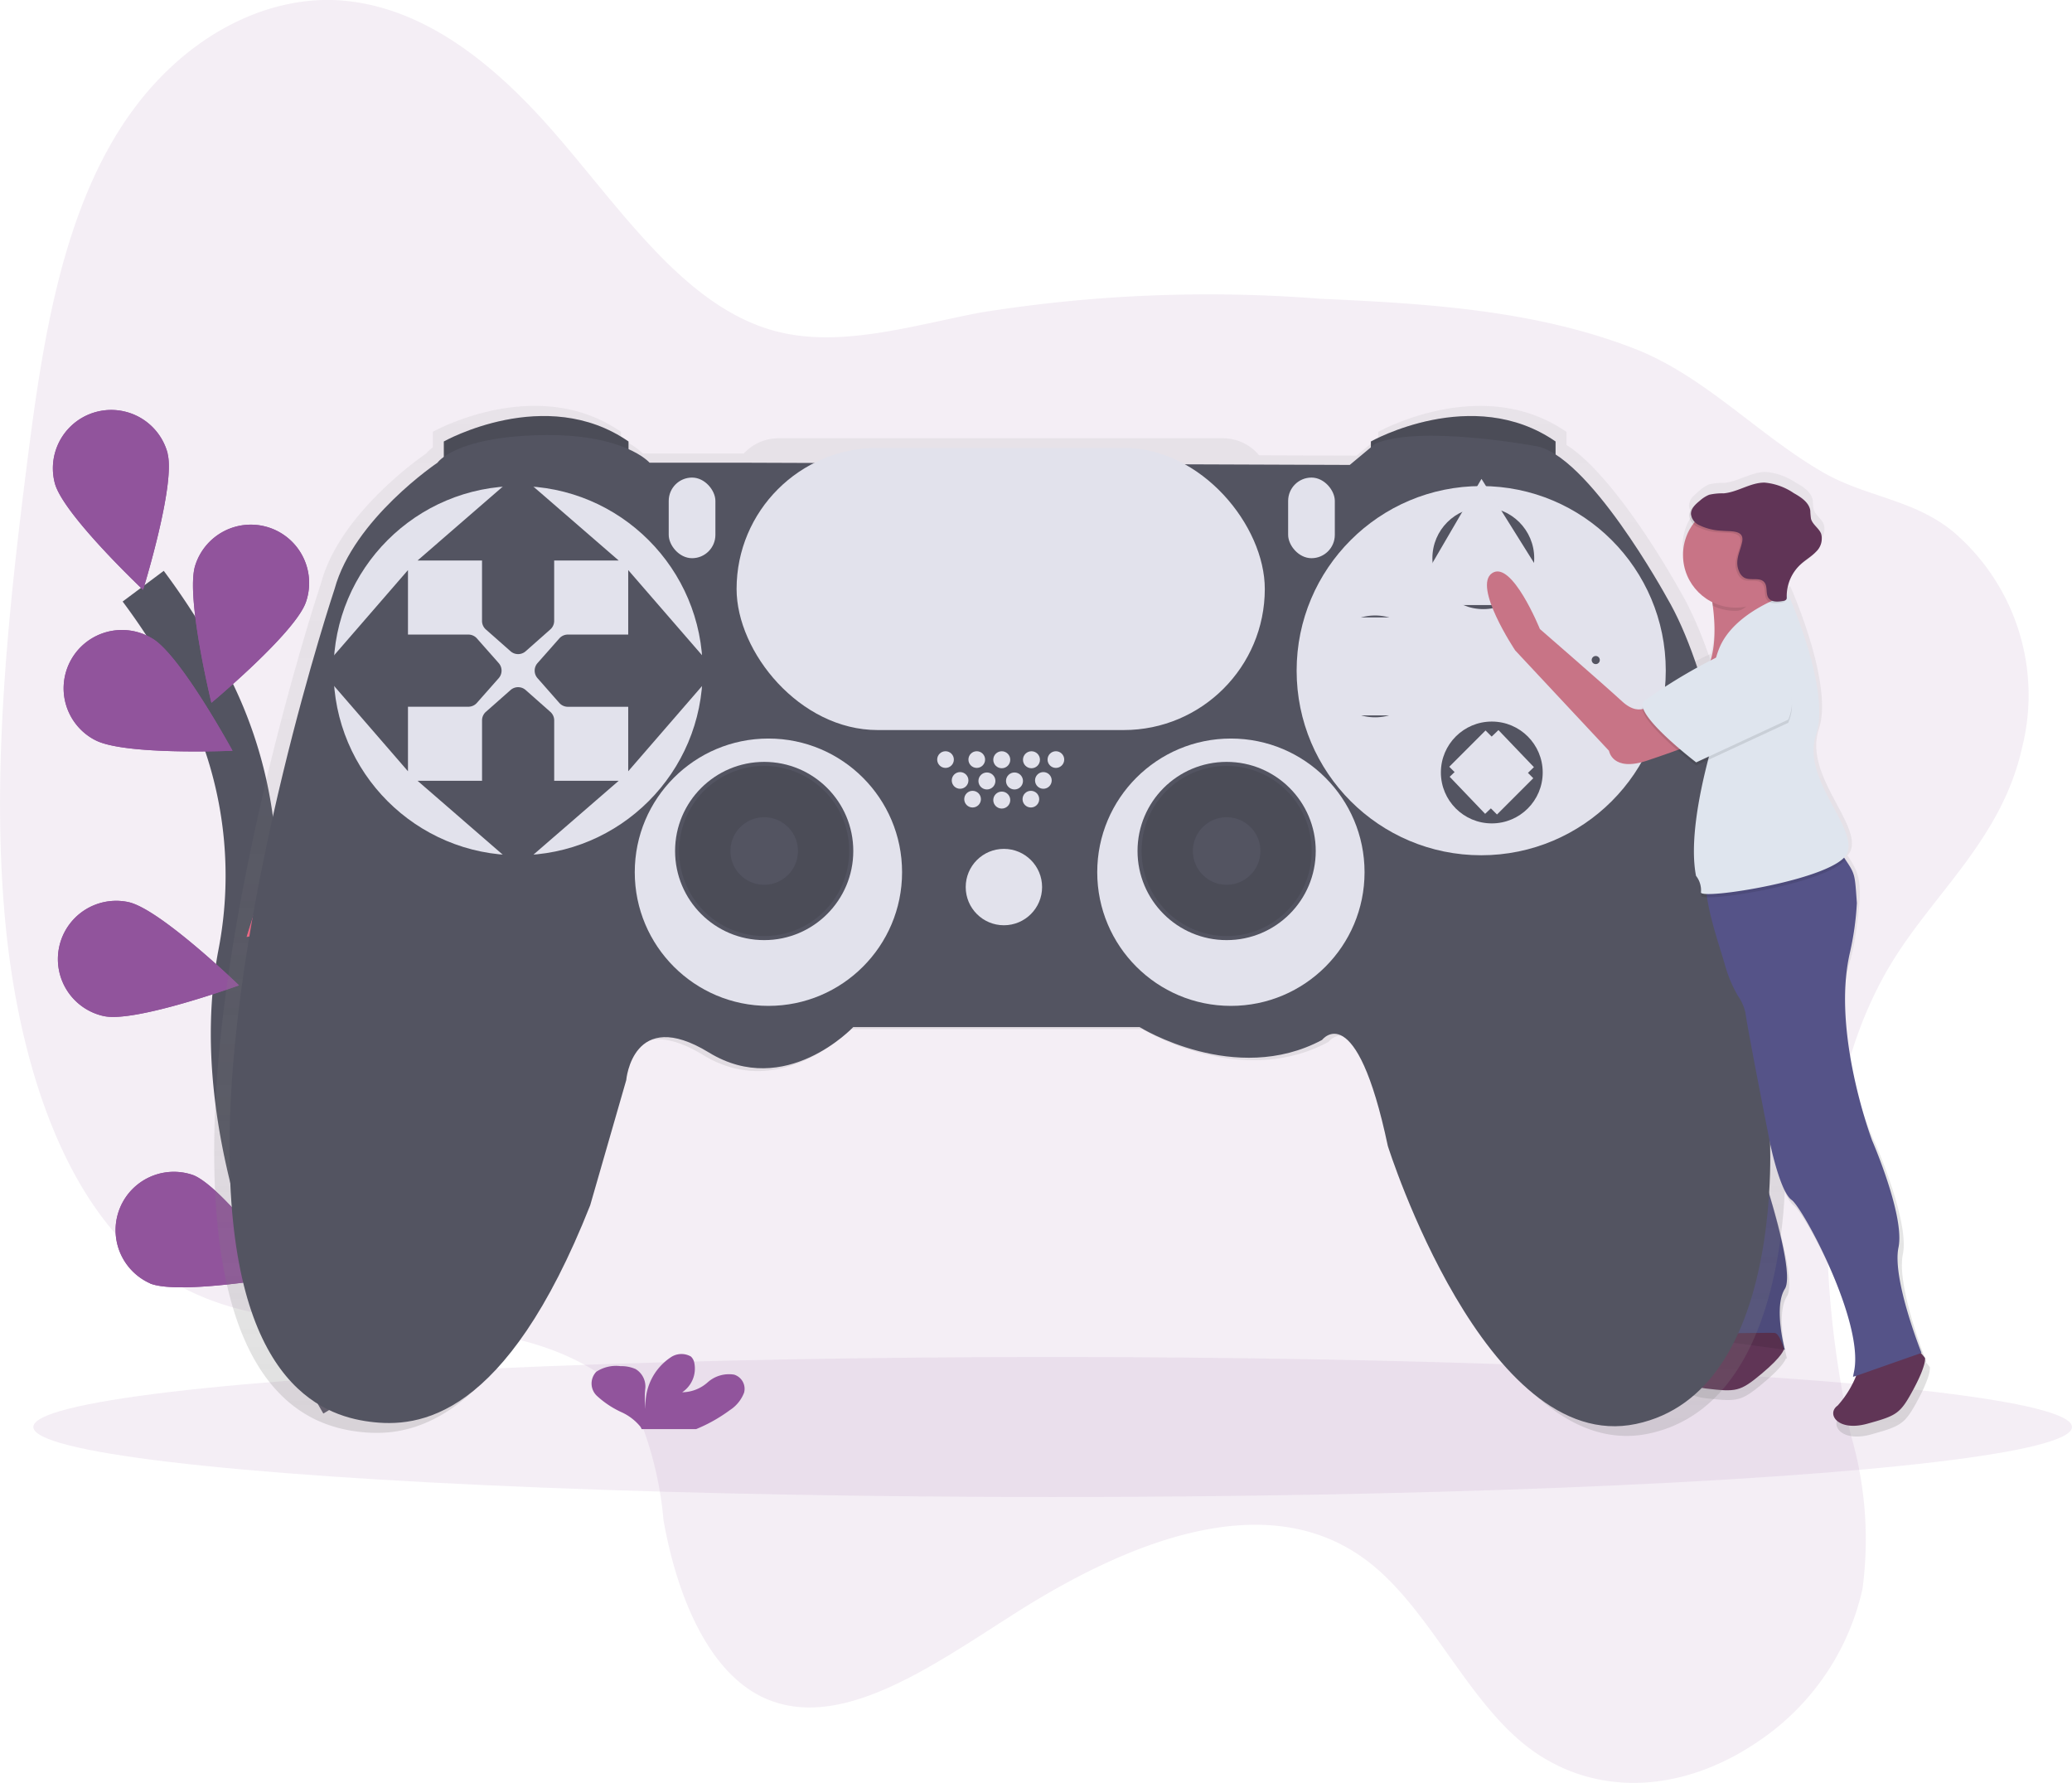 <svg xmlns="http://www.w3.org/2000/svg" xmlns:xlink="http://www.w3.org/1999/xlink" width="80.783" height="69.5" viewBox="0 0 80.783 69.5">
  <defs>
    <linearGradient id="linear-gradient" x1="0.5" y1="1" x2="0.5" gradientUnits="objectBoundingBox">
      <stop offset="0" stop-color="gray" stop-opacity="0.251"/>
      <stop offset="0.54" stop-color="gray" stop-opacity="0.122"/>
      <stop offset="1" stop-color="gray" stop-opacity="0.102"/>
    </linearGradient>
    <linearGradient id="linear-gradient-2" x1="0.5" y1="1" x2="0.5" y2="0" xlink:href="#linear-gradient"/>
  </defs>
  <g id="gaming" transform="translate(0.044 0.008)">
    <path id="Path_145" data-name="Path 145" d="M185.258,67.555c-3.139,5.352-2.711,12.548-1.489,18.2a14.509,14.509,0,0,1,.461,6.028,9.692,9.692,0,0,1-4,5.9c-3.179,2.2-6.761,2.212-9.325.041-2.216-1.876-3.633-5.2-5.9-6.97-3.791-2.965-9.1-1.007-13.747,1.936-3.284,2.083-6.9,4.71-9.874,3.329-2.089-.972-3.348-3.812-3.9-6.92a13.914,13.914,0,0,0-1.071-4.277,4.355,4.355,0,0,0-1.506-1.481c-5.192-3.308-12.362-.3-17.356-4.059-3.374-2.54-5.216-7.892-5.742-13.647s.12-11.937.9-18.03c.553-4.328,1.279-8.966,3.452-12.523,2.3-3.763,5.842-5.5,8.886-5.211s5.652,2.316,7.886,4.812c2.791,3.121,5.286,7.129,8.959,8.078,2.5.646,5.265-.221,7.947-.735a56.024,56.024,0,0,1,13.25-.538c4.182.187,8.387.442,12.257,1.948,2.738,1.066,4.811,3.361,7.361,4.828,1.66.956,3.552,1.042,5.091,2.332a8.369,8.369,0,0,1,2.658,8.378C189.648,62.608,186.927,64.714,185.258,67.555Z" transform="translate(-111.66 -29.85)" fill="#91549c" opacity="0.1"/>
    <path id="Path_146" data-name="Path 146" d="M187,337.893s-5.518-9.14-3.97-17.341A16.172,16.172,0,0,0,181.72,310.4a27.214,27.214,0,0,0-2.6-4.243" transform="translate(-173.581 -283.314)" fill="none" stroke="#535461" stroke-miterlimit="10" stroke-width="2"/>
    <path id="Path_147" data-name="Path 147" d="M141,224.766c.318,1.214-.955,5.312-.955,5.312s-3.122-2.944-3.441-4.158a2.273,2.273,0,0,1,4.4-1.158Z" transform="translate(-134.511 -207.093)" fill="#91549c"/>
    <path id="Path_148" data-name="Path 148" d="M207,280.3c-.392,1.193-3.689,3.939-3.689,3.939s-1.021-4.168-.629-5.36A2.273,2.273,0,1,1,207,280.3Z" transform="translate(-195.112 -256.852)" fill="#91549c"/>
    <path id="Path_149" data-name="Path 149" d="M233.053,408.746c-.94.827-5.173,1.538-5.173,1.538s1.222-4.113,2.163-4.944a2.273,2.273,0,1,1,3.01,3.406Z" transform="translate(-218.308 -373.768)" fill="#91549c"/>
    <path id="Path_150" data-name="Path 150" d="M239.158,523.236c-.787.978-4.838,2.39-4.838,2.39s.509-4.261,1.3-5.239a2.273,2.273,0,1,1,3.542,2.848Z" transform="translate(-224.215 -479.045)" fill="#91549c"/>
    <path id="Path_151" data-name="Path 151" d="M142.835,331.067c1.093.617,5.376.428,5.376.428s-2.051-3.769-3.143-4.384a2.273,2.273,0,1,0-2.233,3.958Z" transform="translate(-139.19 -302.237)" fill="#91549c"/>
    <path id="Path_152" data-name="Path 152" d="M140.708,458.886c1.227.262,5.262-1.2,5.262-1.2s-3.083-2.982-4.313-3.245a2.273,2.273,0,1,0-.949,4.446Z" transform="translate(-136.696 -419.283)" fill="#91549c"/>
    <path id="Path_153" data-name="Path 153" d="M167.333,586.453c1.165.466,5.389-.294,5.389-.294s-2.537-3.461-3.7-3.927a2.273,2.273,0,0,0-1.686,4.218Z" transform="translate(-161.527 -536.429)" fill="#91549c"/>
    <path id="Path_154" data-name="Path 154" d="M141,224.766c.318,1.214-.955,5.312-.955,5.312s-3.122-2.944-3.441-4.158a2.273,2.273,0,0,1,4.4-1.158Z" transform="translate(-134.511 -207.093)" fill="#91549c"/>
    <path id="Path_155" data-name="Path 155" d="M207,280.3c-.392,1.193-3.689,3.939-3.689,3.939s-1.021-4.168-.629-5.36A2.273,2.273,0,1,1,207,280.3Z" transform="translate(-195.112 -256.852)" fill="#91549c"/>
    <path id="Path_156" data-name="Path 156" d="M233.053,408.746c-.94.827-5.173,1.538-5.173,1.538s1.222-4.113,2.163-4.944a2.273,2.273,0,1,1,3.01,3.406Z" transform="translate(-218.308 -373.768)" fill="#fc6681"/>
    <path id="Path_157" data-name="Path 157" d="M239.158,523.236c-.787.978-4.838,2.39-4.838,2.39s.509-4.261,1.3-5.239a2.273,2.273,0,1,1,3.542,2.848Z" transform="translate(-224.215 -479.045)" fill="#fc6681"/>
    <path id="Path_158" data-name="Path 158" d="M142.835,331.067c1.093.617,5.376.428,5.376.428s-2.051-3.769-3.143-4.384a2.273,2.273,0,1,0-2.233,3.958Z" transform="translate(-139.19 -302.237)" fill="#91549c"/>
    <path id="Path_159" data-name="Path 159" d="M140.708,458.886c1.227.262,5.262-1.2,5.262-1.2s-3.083-2.982-4.313-3.245a2.273,2.273,0,1,0-.949,4.446Z" transform="translate(-136.696 -419.283)" fill="#91549c"/>
    <path id="Path_160" data-name="Path 160" d="M167.333,586.453c1.165.466,5.389-.294,5.389-.294s-2.537-3.461-3.7-3.927a2.273,2.273,0,0,0-1.686,4.218Z" transform="translate(-161.527 -536.429)" fill="#91549c"/>
    <ellipse id="Ellipse_27" data-name="Ellipse 27" cx="39.741" cy="2.729" rx="39.741" ry="2.729" transform="translate(1.256 52.891)" fill="#91549c" opacity="0.1"/>
    <path id="Path_161" data-name="Path 161" d="M827.706,287.191s-.066-.089-.158-.188l.026-.009s-1.181-2.952-.918-4.2-1.049-4.264-1.049-4.264-1.936-3.965-1.02-7.129a8.512,8.512,0,0,0,.237-1.136c.274-1.874.177-2.26-.282-2.945l-.05-.074a.58.58,0,0,0,.131-.194c.394-1.05-1.836-2.952-1.243-4.723.548-1.642-.878-5.03-1.089-5.517h0l-.024-.055-.071.023a1.731,1.731,0,0,1,.468-1.136l.013-.013c.2-.181.436-.314.62-.509l.011-.012c.018-.017.037-.035.054-.053a.712.712,0,0,0,.208-.723c-.09-.225-.343-.362-.4-.6a3.123,3.123,0,0,1-.026-.318c-.048-.331-.37-.538-.662-.7a2.5,2.5,0,0,0-1.164-.419c-.567,0-1.075.38-1.638.428a2.317,2.317,0,0,0-.573.057,1.277,1.277,0,0,0-.376.241,1.856,1.856,0,0,0-.184.165.59.59,0,0,0-.231.428.467.467,0,0,0,.161.318,2.1,2.1,0,0,0,.76,3.125c.007.046.013.092.02.141a5.368,5.368,0,0,1-.089,2.188,13.39,13.39,0,0,0-2.673,1.629.248.248,0,0,0-.035.206.281.281,0,0,0-.005.1.9.9,0,0,1-.813-.3c-.787-.721-3.279-2.887-3.279-2.887s-1.115-2.755-1.9-2.233.918,3.083.918,3.083l3.733,4s.132.853,1.509.394c.455-.151.866-.3,1.213-.421l.083.07c-.31,1.815-.471,4.233.673,4.943a1.1,1.1,0,0,1,.19.4c-.006.022-.011.044-.016.065a6.3,6.3,0,0,0-.165,1.1,3.509,3.509,0,0,0-.29,1.566l-.438,6.245a6.326,6.326,0,0,0,.394,2.427c.459,1.05,1.9,6.3.918,6.691l.094.012a3.066,3.066,0,0,1-1.118.817c-.549.131-.4.973.822,1.113s1.364.129,2.22-.585c.754-.629.874-.91.892-.97l.043.006s-.459-1.705,0-2.427-1.049-5.116-1.049-5.116a14.177,14.177,0,0,1,.062-1.682c.232.606.4,1.026.4,1.026s.394,1.9.853,2.233,2.887,4.854,2.493,6.822l-.046.229.111-.032h.01a3.073,3.073,0,0,1-.731,1.184c-.459.331,0,1.05,1.181.721s1.312-.394,1.837-1.377S827.706,287.191,827.706,287.191Z" transform="translate(-752.511 -233.909)" fill="url(#linear-gradient)"/>
    <path id="Path_162" data-name="Path 162" d="M903.727,458.465l-.288-.355a3.43,3.43,0,0,0-.406,1.784L902.6,466a6.174,6.174,0,0,0,.385,2.373c.449,1.026,1.86,6.157.9,6.541l2.882.39s-.449-1.667,0-2.373-1.026-5-1.026-5-.128-3.591,1.09-4.426S903.727,458.465,903.727,458.465Z" transform="translate(-837.224 -422.696)" fill="#555388"/>
    <path id="Path_163" data-name="Path 163" d="M904.088,658.082s-.792.925-1.327,1.053-.386.95.8,1.089,1.333.127,2.171-.572.875-.96.875-.96-.165-.62-.366-.634S904.088,658.082,904.088,658.082Z" transform="translate(-837.099 -606.105)" fill="#603556"/>
    <path id="Path_164" data-name="Path 164" d="M903.929,458.658l-.48-.547a3.431,3.431,0,0,0-.406,1.784L902.614,466a6.177,6.177,0,0,0,.385,2.373c.449,1.026,1.86,6.157.9,6.541l2.881.39s-.449-1.667,0-2.373-1.026-5-1.026-5-.128-3.591,1.09-4.426S903.929,458.658,903.929,458.658Z" transform="translate(-837.233 -422.697)" opacity="0.1"/>
    <path id="Path_165" data-name="Path 165" d="M273.826,249.7s-.8-15.732-4.092-21.3c0,0-2.413-4.407-4.429-5.692V222.2c-3.29-2.278-7.339,0-7.339,0v.225l-.844.7-3.8-.013a1.83,1.83,0,0,0-1.41-.662H234.581a1.83,1.83,0,0,0-1.348.591h-3.945a2.522,2.522,0,0,0-.844-.543v-.3c-3.29-2.278-7.339,0-7.339,0v.611a1.083,1.083,0,0,0-.253.232s-3.332,2.233-4.092,5.019c0,0-4.092,12.274-4.176,21.89s3.628,10.966,5.567,11.219,5.4-.083,8.773-8.6l1.434-4.977s.253-2.953,3.29-1.1,5.736-1.012,5.736-1.012h11.389s3.792,2.359,7.254.5c0,0,1.35-1.772,2.615,4.218,0,0,3.881,12.316,9.87,11.051S273.826,249.7,273.826,249.7Z" transform="translate(-204.276 -205.372)" fill="url(#linear-gradient-2)"/>
    <path id="Path_166" data-name="Path 166" d="M320.84,227.832v-.91s3.97-2.233,7.2,0v.827Z" transform="translate(-303.58 -209.72)" fill="#535461"/>
    <path id="Path_167" data-name="Path 167" d="M757.84,227.832v-.91s3.97-2.233,7.2,0v.827Z" transform="translate(-704.436 -209.72)" fill="#535461"/>
    <path id="Path_168" data-name="Path 168" d="M320.84,227.832v-.91s3.97-2.233,7.2,0v.827Z" transform="translate(-303.58 -209.72)" opacity="0.1"/>
    <path id="Path_169" data-name="Path 169" d="M757.84,227.832v-.91s3.97-2.233,7.2,0v.827Z" transform="translate(-704.436 -209.72)" opacity="0.1"/>
    <path id="Path_170" data-name="Path 170" d="M240.088,235.958H236.2s-.993-1.158-4.3-1.075-3.97,1.075-3.97,1.075-3.267,2.192-4.011,4.921c0,0-4.011,12.034-4.094,21.463s3.556,10.752,5.459,11,5.293-.083,8.6-8.436l1.406-4.88s.248-2.895,3.226-1.075,5.624-.992,5.624-.992h11.166s3.722,2.316,7.113.5c0,0,1.323-1.737,2.564,4.135,0,0,3.8,12.075,9.677,10.835s5.211-11.331,5.211-11.331-.786-15.425-4.011-20.884c0,0-3.1-5.665-5.169-5.914,0,0-4.466-.827-6.2-.083l-.992.827Z" transform="translate(-210.918 -217.928)" fill="#535461"/>
    <circle id="Ellipse_28" data-name="Ellipse 28" cx="7.196" cy="7.196" r="7.196" transform="translate(12.96 18.94)" fill="#e2e2ec"/>
    <circle id="Ellipse_29" data-name="Ellipse 29" cx="7.196" cy="7.196" r="7.196" transform="translate(50.509 18.94)" fill="#e2e2ec"/>
    <path id="Path_171" data-name="Path 171" d="M341.509,292.04l-.959.849a.445.445,0,0,1-.588,0L339,292.04a.444.444,0,0,1-.151-.331v-2.335a.445.445,0,0,1,.445-.444h1.923a.444.444,0,0,1,.445.445v2.332A.444.444,0,0,1,341.509,292.04Z" transform="translate(-320.1 -267.509)" fill="#535461"/>
    <path id="Path_172" data-name="Path 172" d="M341.509,354.687l-.959-.848a.445.445,0,0,0-.588,0l-.961.849a.444.444,0,0,0-.151.331v2.332a.444.444,0,0,0,.445.445h1.923a.444.444,0,0,0,.445-.444v-2.332A.444.444,0,0,0,341.509,354.687Z" transform="translate(-320.1 -326.948)" fill="#535461"/>
    <path id="Path_173" data-name="Path 173" d="M301.987,331.6l.849-.961a.445.445,0,0,0,0-.588l-.849-.961a.445.445,0,0,0-.331-.151h-2.332a.445.445,0,0,0-.444.445v1.923a.444.444,0,0,0,.445.445h2.332A.444.444,0,0,0,301.987,331.6Z" transform="translate(-283.436 -304.21)" fill="#535461"/>
    <path id="Path_174" data-name="Path 174" d="M364.613,331.592l-.847-.962a.444.444,0,0,1,0-.588l.849-.961a.444.444,0,0,1,.331-.151h2.332a.444.444,0,0,1,.445.445V331.3a.444.444,0,0,1-.444.445h-2.332A.444.444,0,0,1,364.613,331.592Z" transform="translate(-342.853 -304.201)" fill="#535461"/>
    <path id="Path_175" data-name="Path 175" d="M229.18,240.155h2.481l-1.241-1.075Z" transform="translate(-210.265 -219.313)" fill="none" stroke="#535461" stroke-miterlimit="10" stroke-width="2"/>
    <path id="Path_176" data-name="Path 176" d="M229.18,380.08h2.481l-1.241,1.075Z" transform="translate(-210.265 -348.651)" fill="none" stroke="#535461" stroke-miterlimit="10" stroke-width="2"/>
    <path id="Path_177" data-name="Path 177" d="M168.255,301.08v2.481l-1.075-1.241Z" transform="translate(-153.393 -276.185)" fill="none" stroke="#535461" stroke-miterlimit="10" stroke-width="2"/>
    <path id="Path_178" data-name="Path 178" d="M308.18,301.08v2.481l1.075-1.241Z" transform="translate(-282.731 -276.185)" fill="none" stroke="#535461" stroke-miterlimit="10" stroke-width="2"/>
    <circle id="Ellipse_30" data-name="Ellipse 30" cx="5.211" cy="5.211" r="5.211" transform="translate(24.704 28.782)" fill="#e2e2ec"/>
    <circle id="Ellipse_31" data-name="Ellipse 31" cx="3.474" cy="3.474" r="3.474" transform="translate(26.276 29.692)" fill="#535461"/>
    <circle id="Ellipse_32" data-name="Ellipse 32" cx="5.211" cy="5.211" r="5.211" transform="translate(42.735 28.782)" fill="#e2e2ec"/>
    <circle id="Ellipse_33" data-name="Ellipse 33" cx="3.474" cy="3.474" r="3.474" transform="translate(44.306 29.692)" fill="#535461"/>
    <circle id="Ellipse_34" data-name="Ellipse 34" cx="2.316" cy="2.316" r="2.316" transform="translate(27.434 30.85)" fill="none" stroke="#000" stroke-miterlimit="10" stroke-width="2" opacity="0.1"/>
    <circle id="Ellipse_35" data-name="Ellipse 35" cx="2.316" cy="2.316" r="2.316" transform="translate(45.464 30.85)" fill="none" stroke="#000" stroke-miterlimit="10" stroke-width="2" opacity="0.1"/>
    <circle id="Ellipse_36" data-name="Ellipse 36" cx="1.489" cy="1.489" r="1.489" transform="translate(37.607 33.083)" fill="#e2e2ec"/>
    <circle id="Ellipse_37" data-name="Ellipse 37" cx="0.325" cy="0.325" r="0.325" transform="translate(36.495 29.277)" fill="#e2e2ec"/>
    <circle id="Ellipse_38" data-name="Ellipse 38" cx="0.325" cy="0.325" r="0.325" transform="translate(37.713 29.277)" fill="#e2e2ec"/>
    <circle id="Ellipse_39" data-name="Ellipse 39" cx="0.325" cy="0.325" r="0.325" transform="translate(37.55 30.82)" fill="#e2e2ec"/>
    <circle id="Ellipse_40" data-name="Ellipse 40" cx="0.331" cy="0.331" r="0.331" transform="translate(38.682 30.85)" fill="#e2e2ec"/>
    <circle id="Ellipse_41" data-name="Ellipse 41" cx="0.325" cy="0.325" r="0.325" transform="translate(39.823 30.82)" fill="#e2e2ec"/>
    <circle id="Ellipse_42" data-name="Ellipse 42" cx="0.325" cy="0.325" r="0.325" transform="translate(37.063 30.09)" fill="#e2e2ec"/>
    <circle id="Ellipse_43" data-name="Ellipse 43" cx="0.331" cy="0.331" r="0.331" transform="translate(38.103 30.105)" fill="#e2e2ec"/>
    <circle id="Ellipse_44" data-name="Ellipse 44" cx="0.331" cy="0.331" r="0.331" transform="translate(39.178 30.105)" fill="#e2e2ec"/>
    <circle id="Ellipse_45" data-name="Ellipse 45" cx="0.325" cy="0.325" r="0.325" transform="translate(40.31 30.09)" fill="#e2e2ec"/>
    <circle id="Ellipse_46" data-name="Ellipse 46" cx="0.331" cy="0.331" r="0.331" transform="translate(38.682 29.278)" fill="#e2e2ec"/>
    <circle id="Ellipse_47" data-name="Ellipse 47" cx="0.331" cy="0.331" r="0.331" transform="translate(39.84 29.278)" fill="#e2e2ec"/>
    <circle id="Ellipse_48" data-name="Ellipse 48" cx="0.325" cy="0.325" r="0.325" transform="translate(40.798 29.277)" fill="#e2e2ec"/>
    <rect id="Rectangle_26" data-name="Rectangle 26" width="1.82" height="3.143" rx="0.91" transform="translate(26.028 18.609)" fill="#e2e2ec"/>
    <rect id="Rectangle_27" data-name="Rectangle 27" width="1.82" height="3.143" rx="0.91" transform="translate(50.178 18.609)" fill="#e2e2ec"/>
    <circle id="Ellipse_49" data-name="Ellipse 49" cx="1.985" cy="1.985" r="1.985" transform="translate(55.802 19.767)" fill="#535461"/>
    <circle id="Ellipse_50" data-name="Ellipse 50" cx="1.985" cy="1.985" r="1.985" transform="translate(51.584 23.985)" fill="#535461"/>
    <circle id="Ellipse_51" data-name="Ellipse 51" cx="1.985" cy="1.985" r="1.985" transform="translate(60.186 23.737)" fill="#535461"/>
    <circle id="Ellipse_52" data-name="Ellipse 52" cx="1.985" cy="1.985" r="1.985" transform="translate(56.133 28.12)" fill="#535461"/>
    <rect id="Rectangle_28" data-name="Rectangle 28" width="20.594" height="11" rx="5.5" transform="translate(28.674 17.451)" fill="#e2e2ec"/>
    <path id="Path_179" data-name="Path 179" d="M684.68,251.065l1.158-1.985,1.241,1.985Z" transform="translate(-628.092 -228.486)" fill="none" stroke="#e2e2ec" stroke-miterlimit="10" stroke-width="2"/>
    <rect id="Rectangle_29" data-name="Rectangle 29" width="2.068" height="1.82" transform="translate(52.535 25.06)" fill="none" stroke="#e2e2ec" stroke-miterlimit="10" stroke-width="2"/>
    <circle id="Ellipse_53" data-name="Ellipse 53" cx="1.158" cy="1.158" r="1.158" transform="translate(61.013 24.564)" fill="none" stroke="#e2e2ec" stroke-miterlimit="10" stroke-width="2"/>
    <line id="Line_4" data-name="Line 4" x2="1.861" y2="1.861" transform="translate(57.167 29.175)" fill="none" stroke="#e2e2ec" stroke-miterlimit="10" stroke-width="2"/>
    <line id="Line_5" data-name="Line 5" x1="1.902" y2="1.82" transform="translate(57.167 29.175)" fill="none" stroke="#e2e2ec" stroke-miterlimit="10" stroke-width="2"/>
    <path id="Path_180" data-name="Path 180" d="M395.866,670.21a1.411,1.411,0,0,0,.556-.684.579.579,0,0,0-.388-.7,1.245,1.245,0,0,0-1.026.294,1.513,1.513,0,0,1-1,.393,1.11,1.11,0,0,0,.47-1.158.449.449,0,0,0-.131-.236.742.742,0,0,0-.793.037,2.206,2.206,0,0,0-.968,2.019,3.143,3.143,0,0,1-.014-.832.792.792,0,0,0-.383-.736,1.368,1.368,0,0,0-.584-.112,1.4,1.4,0,0,0-.947.22.661.661,0,0,0,.037.949,3.648,3.648,0,0,0,.98.641,2.042,2.042,0,0,1,.7.545.5.5,0,0,1,.052.1h2.123A6.1,6.1,0,0,0,395.866,670.21Z" transform="translate(-367.455 -615.247)" fill="#91549c"/>
    <path id="Path_181" data-name="Path 181" d="M976.792,665.192a3.928,3.928,0,0,1-.834,1.476c-.449.318,0,1.026,1.158.706s1.283-.385,1.8-1.346.449-1.218.449-1.218-.385-.513-.579-.449S976.792,665.192,976.792,665.192Z" transform="translate(-904.357 -611.882)" fill="#603556"/>
    <path id="Path_182" data-name="Path 182" d="M913.094,297.9s-5.195,2.886-3.977,2.052c.819-.56.769-2.046.648-2.962-.038-.285-.083-.515-.11-.644-.016-.073-.026-.113-.026-.113s2.519-1.512,2.378-.6h0a.052.052,0,0,1,0,.025.985.985,0,0,0-.019.184A3.812,3.812,0,0,0,913.094,297.9Z" transform="translate(-843.032 -273.392)" fill="#c87486"/>
    <path id="Path_183" data-name="Path 183" d="M819.031,304.23s-.449.706-1.218,0-3.207-2.822-3.207-2.822-1.09-2.694-1.861-2.18.9,3.015.9,3.015l3.656,3.912s.128.834,1.476.385,2.309-.834,2.309-.834Z" transform="translate(-754.613 -276.895)" fill="#c87486"/>
    <path id="Path_184" data-name="Path 184" d="M915.83,439.53" transform="translate(-849.359 -405.653)" fill="none"/>
    <path id="Path_185" data-name="Path 185" d="M923.67,450.561l-2.564.9-.108.031.045-.224c.385-1.924-1.985-6.349-2.437-6.67s-.835-2.183-.835-2.183-.84-4.233-.969-5.128a1.863,1.863,0,0,0-.292-.649,5.138,5.138,0,0,1-.5-1.188c-.282-.992-.94-2.754-.7-3.751.049-.2-.151.315-.083.117l.039-.109,5.192-.706a3.9,3.9,0,0,1,.242.327c.393.583.367.583.45,1.691a11.438,11.438,0,0,1-.282,1.985c-.7,3.112.878,7.278.878,7.278s1.283,2.95,1.026,4.169S923.67,450.561,923.67,450.561Z" transform="translate(-848.798 -397.829)" fill="#555388"/>
    <path id="Path_186" data-name="Path 186" d="M918.872,431.326c-.768.964-5.69,1.712-5.629,1.406a.651.651,0,0,0-.023-.316q.073-.3.177-.6l.039-.109,5.195-.706A3.847,3.847,0,0,1,918.872,431.326Z" transform="translate(-846.965 -397.829)" opacity="0.1"/>
    <path id="Path_187" data-name="Path 187" d="M913.833,310s-2.117.643-2.7,2.119.439,1.556.439,1.556-1.82,4.8-1.337,7.295a.909.909,0,0,1,.193.641c-.064.32,5.323-.513,5.707-1.539s-1.8-2.886-1.218-4.618S913.833,310,913.833,310Z" transform="translate(-844.155 -286.836)" fill="#dfe5ee"/>
    <path id="Path_188" data-name="Path 188" d="M920.019,297.22a.2.2,0,0,1-.019.055c-.088.165-.366-.016-.27.232-.372.374-.49,1.122-1.058,1.122a2.039,2.039,0,0,1-.892-.2c-.038-.285-.083-.515-.11-.644.248-.147,2.233-1.3,2.352-.716h0A.382.382,0,0,1,920.019,297.22Z" transform="translate(-851.047 -274.824)" opacity="0.1"/>
    <circle id="Ellipse_54" data-name="Ellipse 54" cx="2.052" cy="2.052" r="2.052" transform="translate(65.573 19.575)" fill="#c87486"/>
    <path id="Path_189" data-name="Path 189" d="M891.547,340.689l-3.591,1.667s-2.437-1.859-2.053-2.371A20.6,20.6,0,0,1,889.3,338S892.381,338.637,891.547,340.689Z" transform="translate(-821.87 -312.521)" opacity="0.1"/>
    <path id="Path_190" data-name="Path 190" d="M891.555,339.161l-3.591,1.667s-2.437-1.86-2.052-2.373a20.575,20.575,0,0,1,3.4-1.985S892.388,337.105,891.555,339.161Z" transform="translate(-821.877 -311.117)" fill="#dfe5ee"/>
    <path id="Path_191" data-name="Path 191" d="M909.116,259.967a2.229,2.229,0,0,1-.91-.224.548.548,0,0,1-.308-.424c-.006-.215.175-.383.342-.519a1.247,1.247,0,0,1,.368-.236,2.253,2.253,0,0,1,.56-.055c.553-.046,1.047-.422,1.6-.418a2.391,2.391,0,0,1,1.137.409c.284.16.6.364.646.686a3.013,3.013,0,0,0,.026.311c.059.23.306.364.395.584a.7.7,0,0,1-.2.707c-.179.188-.414.317-.6.492a1.686,1.686,0,0,0-.539,1.269.165.165,0,0,1-.014.092.16.16,0,0,1-.116.058c-.2.038-.457.059-.579-.11s-.026-.45-.165-.616c-.178-.214-.552-.044-.792-.184a.481.481,0,0,1-.182-.217c-.2-.428.029-.763.112-1.172C909.989,259.921,909.453,260,909.116,259.967Z" transform="translate(-842.083 -239.219)" opacity="0.1"/>
    <path id="Path_192" data-name="Path 192" d="M909.9,259.177a2.229,2.229,0,0,1-.91-.224.548.548,0,0,1-.308-.424c-.006-.215.175-.383.342-.519a1.247,1.247,0,0,1,.368-.236,2.251,2.251,0,0,1,.56-.055c.552-.046,1.047-.422,1.6-.419a2.391,2.391,0,0,1,1.137.409c.284.16.6.364.646.686a3,3,0,0,0,.026.311c.059.23.306.364.395.584a.7.7,0,0,1-.2.707c-.179.188-.414.317-.6.492a1.686,1.686,0,0,0-.54,1.272.165.165,0,0,1-.014.092.161.161,0,0,1-.116.058c-.2.038-.457.059-.579-.11s-.026-.45-.165-.616c-.178-.214-.552-.044-.792-.184a.481.481,0,0,1-.182-.217c-.2-.428.028-.767.111-1.179C910.768,259.132,910.232,259.213,909.9,259.177Z" transform="translate(-842.799 -238.495)" fill="#603456"/>
  </g>
</svg>
